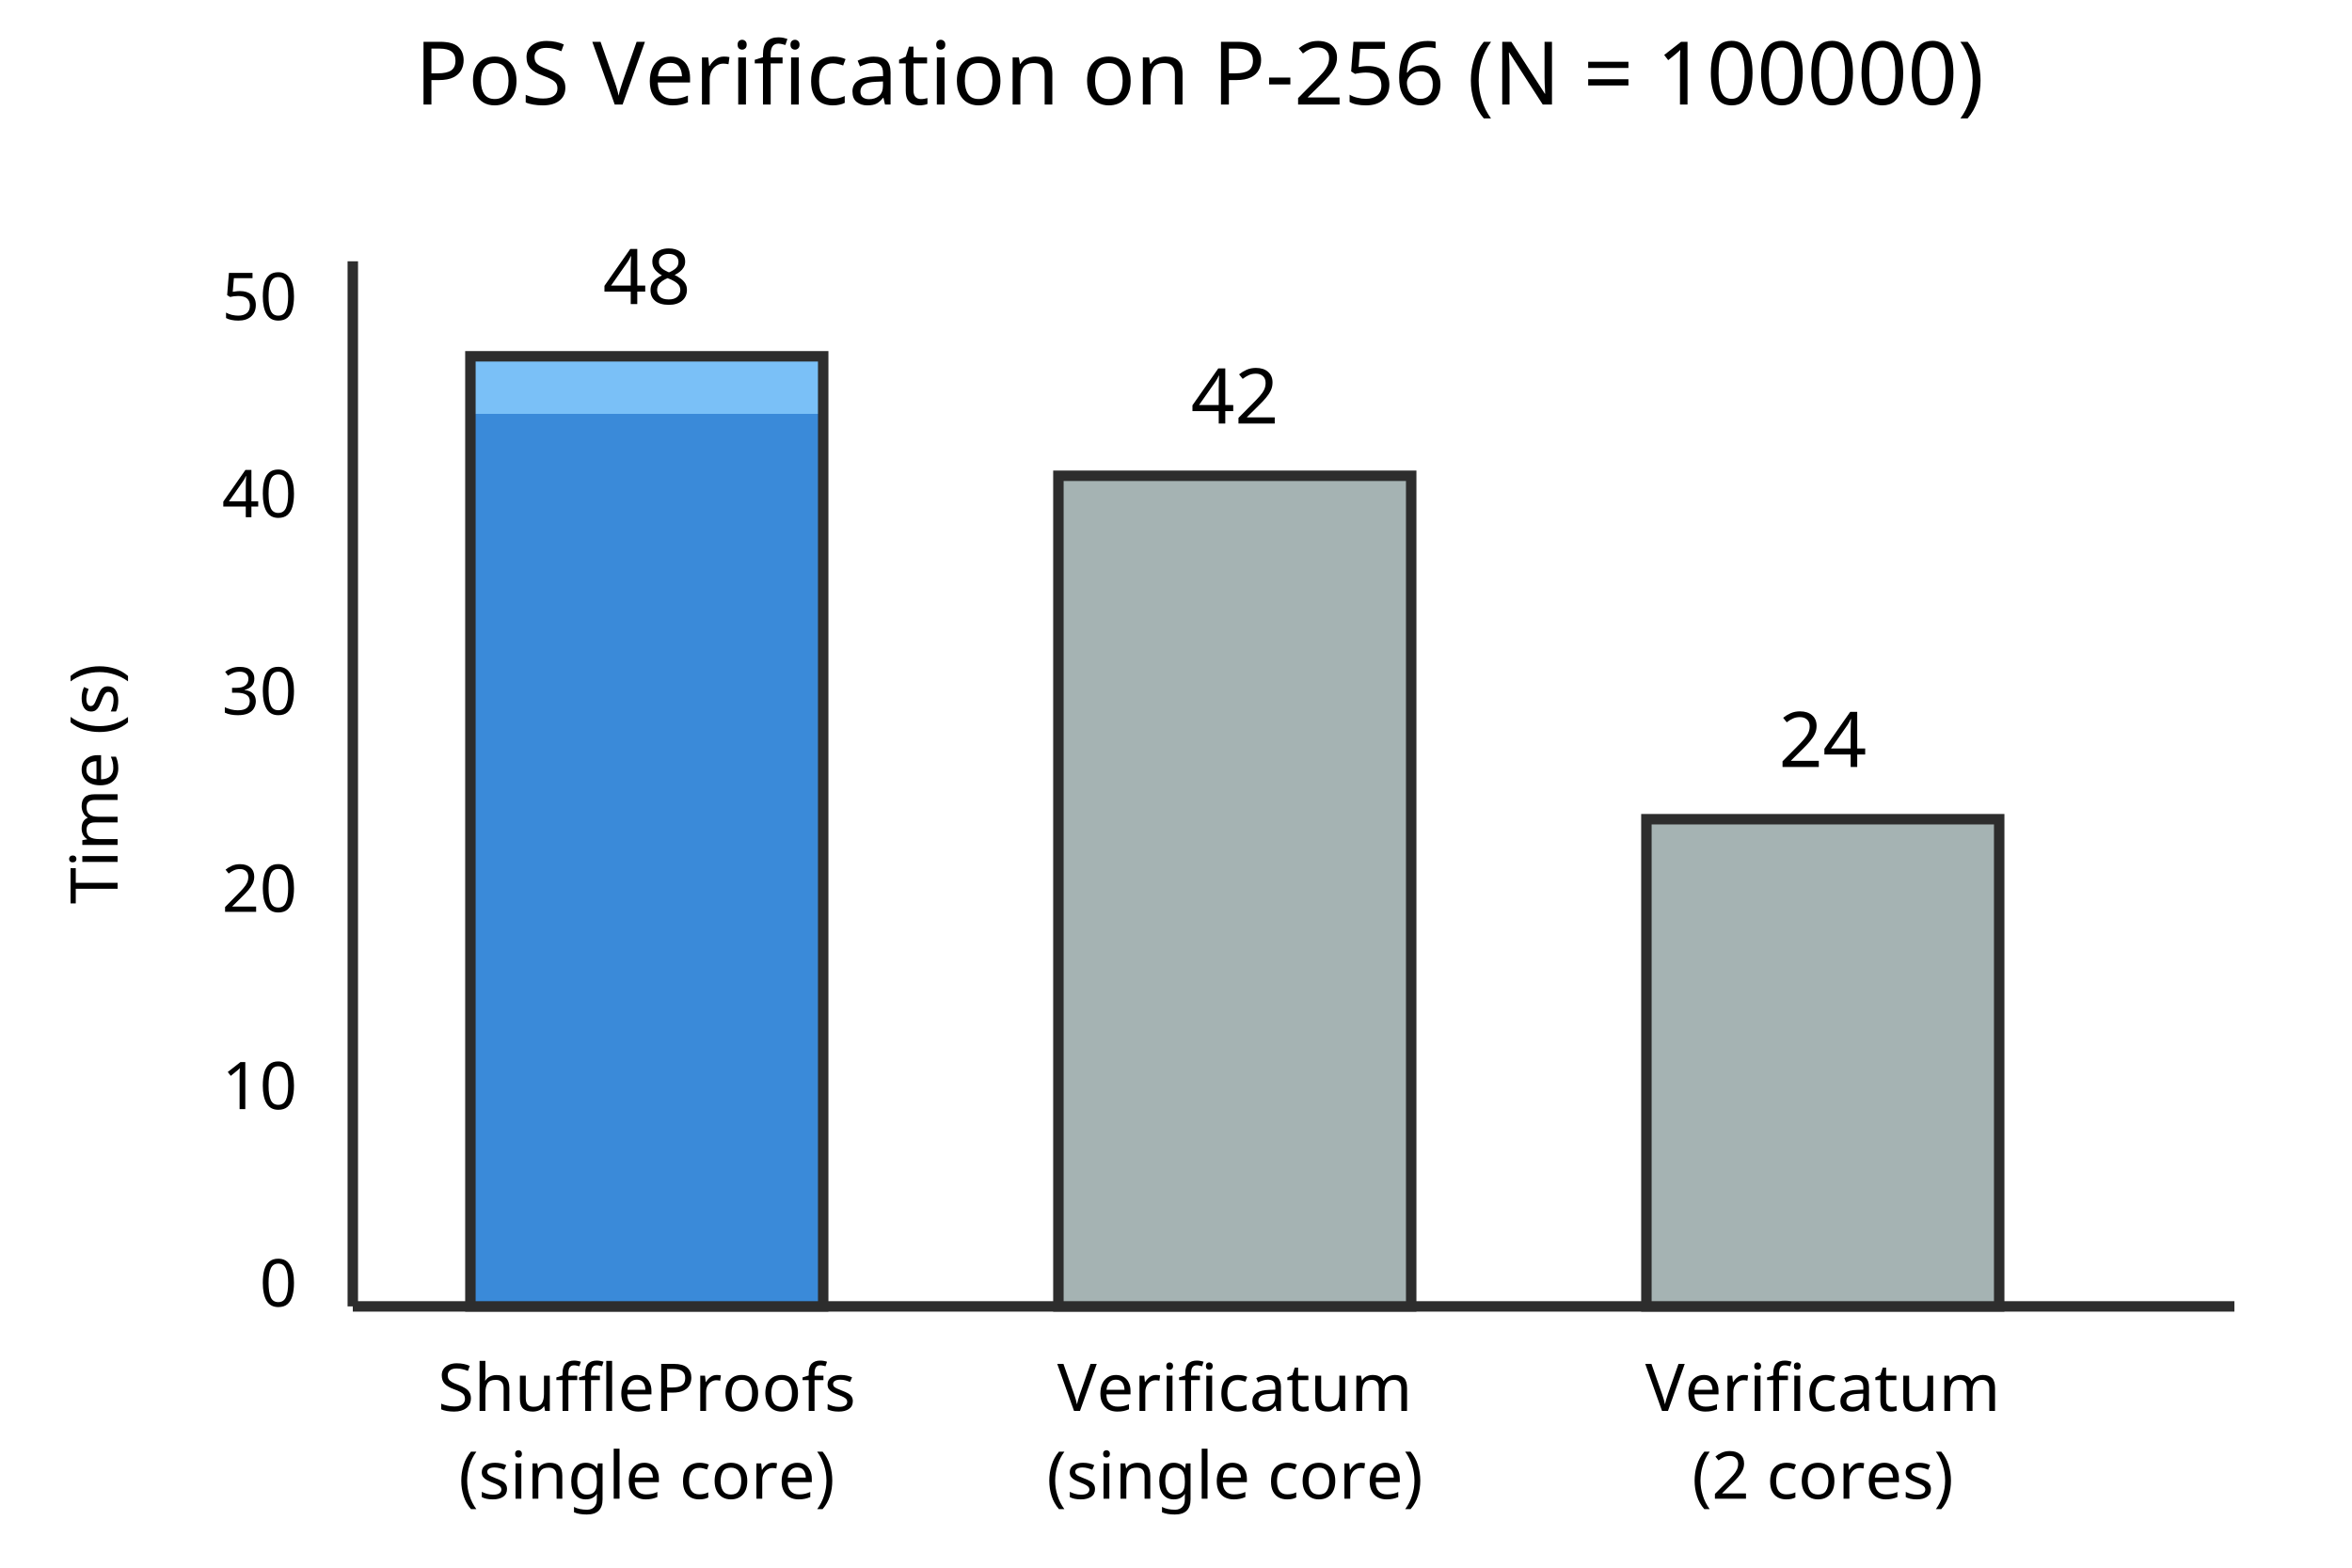 <?xml version="1.0" encoding="UTF-8"?>
<svg xmlns="http://www.w3.org/2000/svg" xmlns:xlink="http://www.w3.org/1999/xlink" width="600" height="400" viewBox="0 0 600 400">
<defs>
<g>
<g id="glyph-0-0">
<path d="M 0 -5.422 L 0 -3.906 L -10.672 -3.906 L -10.672 -0.172 L -12 -0.172 L -12 -9.156 L -10.672 -9.156 L -10.672 -5.422 Z M 0 -5.422 "/>
</g>
<g id="glyph-0-1">
<path d="M -12.375 -2.188 C -12.375 -2.406 -12.297 -2.602 -12.141 -2.781 C -11.992 -2.957 -11.758 -3.047 -11.438 -3.047 C -11.125 -3.047 -10.891 -2.957 -10.734 -2.781 C -10.578 -2.602 -10.5 -2.406 -10.5 -2.188 C -10.5 -1.938 -10.578 -1.727 -10.734 -1.562 C -10.891 -1.395 -11.125 -1.312 -11.438 -1.312 C -11.758 -1.312 -11.992 -1.395 -12.141 -1.562 C -12.297 -1.727 -12.375 -1.938 -12.375 -2.188 Z M -9 -2.906 L 0 -2.906 L 0 -1.422 L -9 -1.422 Z M -9 -2.906 "/>
</g>
<g id="glyph-0-2">
<path d="M -9.172 -11.297 C -9.172 -12.316 -8.91 -13.078 -8.391 -13.578 C -7.867 -14.086 -7.023 -14.344 -5.859 -14.344 L 0 -14.344 L 0 -12.891 L -5.797 -12.891 C -7.211 -12.891 -7.922 -12.273 -7.922 -11.047 C -7.922 -10.172 -7.672 -9.547 -7.172 -9.172 C -6.672 -8.797 -5.938 -8.609 -4.969 -8.609 L 0 -8.609 L 0 -7.156 L -5.797 -7.156 C -7.211 -7.156 -7.922 -6.539 -7.922 -5.312 C -7.922 -4.406 -7.641 -3.773 -7.078 -3.422 C -6.523 -3.078 -5.723 -2.906 -4.672 -2.906 L 0 -2.906 L 0 -1.422 L -9 -1.422 L -9 -2.625 L -7.781 -2.844 L -7.781 -2.922 C -8.25 -3.203 -8.598 -3.578 -8.828 -4.047 C -9.055 -4.523 -9.172 -5.035 -9.172 -5.578 C -9.172 -6.984 -8.664 -7.898 -7.656 -8.328 L -7.656 -8.422 C -8.176 -8.723 -8.555 -9.133 -8.797 -9.656 C -9.047 -10.176 -9.172 -10.723 -9.172 -11.297 Z M -9.172 -11.297 "/>
</g>
<g id="glyph-0-3">
<path d="M -9.172 -4.906 C -9.172 -5.676 -9 -6.336 -8.656 -6.891 C -8.32 -7.441 -7.848 -7.863 -7.234 -8.156 C -6.629 -8.457 -5.922 -8.609 -5.109 -8.609 L -4.219 -8.609 L -4.219 -2.453 C -3.195 -2.473 -2.422 -2.734 -1.891 -3.234 C -1.359 -3.734 -1.094 -4.43 -1.094 -5.328 C -1.094 -5.898 -1.145 -6.406 -1.25 -6.844 C -1.352 -7.289 -1.508 -7.75 -1.719 -8.219 L -0.422 -8.219 C -0.223 -7.758 -0.078 -7.305 0.016 -6.859 C 0.117 -6.41 0.172 -5.875 0.172 -5.25 C 0.172 -4.406 0 -3.656 -0.344 -3 C -0.695 -2.344 -1.219 -1.832 -1.906 -1.469 C -2.594 -1.102 -3.438 -0.922 -4.438 -0.922 C -5.414 -0.922 -6.258 -1.086 -6.969 -1.422 C -7.676 -1.754 -8.219 -2.219 -8.594 -2.812 C -8.977 -3.414 -9.172 -4.113 -9.172 -4.906 Z M -7.969 -4.891 C -7.969 -4.18 -7.738 -3.625 -7.281 -3.219 C -6.82 -2.812 -6.191 -2.566 -5.391 -2.484 L -5.391 -7.078 C -6.148 -7.055 -6.77 -6.875 -7.25 -6.531 C -7.727 -6.188 -7.969 -5.641 -7.969 -4.891 Z M -7.969 -4.891 "/>
</g>
<g id="glyph-0-4">
</g>
<g id="glyph-0-5">
<path d="M -4.609 -0.672 C -5.973 -0.672 -7.289 -0.867 -8.562 -1.266 C -9.832 -1.66 -10.977 -2.285 -12 -3.141 L -12 -4.531 C -10.938 -3.75 -9.773 -3.16 -8.516 -2.766 C -7.254 -2.367 -5.957 -2.172 -4.625 -2.172 C -3.32 -2.172 -2.047 -2.367 -0.797 -2.766 C 0.453 -3.16 1.602 -3.742 2.656 -4.516 L 2.656 -3.141 C 1.664 -2.285 0.551 -1.66 -0.688 -1.266 C -1.938 -0.867 -3.242 -0.672 -4.609 -0.672 Z M -4.609 -0.672 "/>
</g>
<g id="glyph-0-6">
<path d="M -2.484 -7.297 C -1.609 -7.297 -0.945 -6.969 -0.5 -6.312 C -0.051 -5.664 0.172 -4.789 0.172 -3.688 C 0.172 -3.062 0.117 -2.52 0.016 -2.062 C -0.086 -1.613 -0.227 -1.219 -0.406 -0.875 L -1.75 -0.875 C -1.57 -1.227 -1.406 -1.66 -1.25 -2.172 C -1.102 -2.68 -1.031 -3.203 -1.031 -3.734 C -1.031 -4.484 -1.148 -5.023 -1.391 -5.359 C -1.629 -5.691 -1.945 -5.859 -2.344 -5.859 C -2.57 -5.859 -2.773 -5.797 -2.953 -5.672 C -3.129 -5.555 -3.305 -5.336 -3.484 -5.016 C -3.672 -4.691 -3.875 -4.234 -4.094 -3.641 C -4.32 -3.055 -4.547 -2.555 -4.766 -2.141 C -4.992 -1.734 -5.266 -1.414 -5.578 -1.188 C -5.891 -0.969 -6.289 -0.859 -6.781 -0.859 C -7.539 -0.859 -8.129 -1.164 -8.547 -1.781 C -8.961 -2.406 -9.172 -3.223 -9.172 -4.234 C -9.172 -4.785 -9.117 -5.297 -9.016 -5.766 C -8.91 -6.242 -8.758 -6.691 -8.562 -7.109 L -7.391 -6.594 C -7.547 -6.219 -7.68 -5.82 -7.797 -5.406 C -7.91 -4.988 -7.969 -4.562 -7.969 -4.125 C -7.969 -3.52 -7.867 -3.055 -7.672 -2.734 C -7.473 -2.422 -7.207 -2.266 -6.875 -2.266 C -6.625 -2.266 -6.41 -2.336 -6.234 -2.484 C -6.066 -2.629 -5.898 -2.875 -5.734 -3.219 C -5.578 -3.562 -5.383 -4.016 -5.156 -4.578 C -4.945 -5.148 -4.727 -5.641 -4.5 -6.047 C -4.281 -6.453 -4.008 -6.758 -3.688 -6.969 C -3.363 -7.188 -2.961 -7.297 -2.484 -7.297 Z M -2.484 -7.297 "/>
</g>
<g id="glyph-0-7">
<path d="M -4.609 -4.359 C -3.242 -4.359 -1.938 -4.16 -0.688 -3.766 C 0.551 -3.367 1.664 -2.742 2.656 -1.891 L 2.656 -0.516 C 1.602 -1.285 0.453 -1.867 -0.797 -2.266 C -2.047 -2.672 -3.32 -2.875 -4.625 -2.875 C -5.957 -2.875 -7.254 -2.672 -8.516 -2.266 C -9.773 -1.867 -10.938 -1.281 -12 -0.5 L -12 -1.891 C -10.977 -2.742 -9.832 -3.367 -8.562 -3.766 C -7.289 -4.16 -5.973 -4.359 -4.609 -4.359 Z M -4.609 -4.359 "/>
</g>
<g id="glyph-1-0">
<path d="M 8.781 -6.016 C 8.781 -4.723 8.645 -3.613 8.375 -2.688 C 8.113 -1.77 7.691 -1.062 7.109 -0.562 C 6.523 -0.07 5.75 0.172 4.781 0.172 C 3.426 0.172 2.426 -0.375 1.781 -1.469 C 1.145 -2.562 0.828 -4.078 0.828 -6.016 C 0.828 -7.316 0.957 -8.426 1.219 -9.344 C 1.477 -10.258 1.898 -10.957 2.484 -11.438 C 3.066 -11.926 3.832 -12.172 4.781 -12.172 C 6.125 -12.172 7.125 -11.629 7.781 -10.547 C 8.445 -9.473 8.781 -7.961 8.781 -6.016 Z M 2.297 -6.016 C 2.297 -4.367 2.484 -3.133 2.859 -2.312 C 3.234 -1.5 3.875 -1.094 4.781 -1.094 C 5.676 -1.094 6.316 -1.5 6.703 -2.312 C 7.098 -3.125 7.297 -4.359 7.297 -6.016 C 7.297 -7.648 7.098 -8.875 6.703 -9.688 C 6.316 -10.508 5.676 -10.922 4.781 -10.922 C 3.875 -10.922 3.234 -10.508 2.859 -9.688 C 2.484 -8.875 2.297 -7.648 2.297 -6.016 Z M 2.297 -6.016 "/>
</g>
<g id="glyph-1-1">
<path d="M 5.969 0 L 4.516 0 L 4.516 -8.375 C 4.516 -8.863 4.52 -9.254 4.531 -9.547 C 4.539 -9.836 4.555 -10.141 4.578 -10.453 C 4.398 -10.266 4.238 -10.109 4.094 -9.984 C 3.945 -9.867 3.766 -9.719 3.547 -9.531 L 2.266 -8.484 L 1.5 -9.469 L 4.734 -12 L 5.969 -12 Z M 5.969 0 "/>
</g>
<g id="glyph-1-2">
<path d="M 8.734 0 L 0.812 0 L 0.812 -1.219 L 3.953 -4.406 C 4.555 -5.008 5.062 -5.547 5.469 -6.016 C 5.883 -6.484 6.195 -6.941 6.406 -7.391 C 6.625 -7.848 6.734 -8.348 6.734 -8.891 C 6.734 -9.547 6.535 -10.047 6.141 -10.391 C 5.754 -10.734 5.25 -10.906 4.625 -10.906 C 4.039 -10.906 3.523 -10.801 3.078 -10.594 C 2.641 -10.395 2.191 -10.117 1.734 -9.766 L 0.938 -10.75 C 1.406 -11.145 1.945 -11.477 2.562 -11.75 C 3.176 -12.02 3.863 -12.156 4.625 -12.156 C 5.738 -12.156 6.617 -11.875 7.266 -11.312 C 7.922 -10.75 8.25 -9.969 8.25 -8.969 C 8.25 -8.344 8.117 -7.754 7.859 -7.203 C 7.598 -6.648 7.238 -6.109 6.781 -5.578 C 6.32 -5.047 5.785 -4.477 5.172 -3.875 L 2.672 -1.406 L 2.672 -1.344 L 8.734 -1.344 Z M 8.734 0 "/>
</g>
<g id="glyph-1-3">
<path d="M 8.281 -9.188 C 8.281 -8.383 8.055 -7.742 7.609 -7.266 C 7.16 -6.785 6.555 -6.469 5.797 -6.312 L 5.797 -6.25 C 6.754 -6.133 7.469 -5.832 7.938 -5.344 C 8.414 -4.852 8.656 -4.207 8.656 -3.406 C 8.656 -2.719 8.488 -2.098 8.156 -1.547 C 7.832 -1.004 7.332 -0.582 6.656 -0.281 C 5.977 0.02 5.109 0.172 4.047 0.172 C 3.422 0.172 2.836 0.117 2.297 0.016 C 1.766 -0.078 1.25 -0.242 0.75 -0.484 L 0.75 -1.859 C 1.258 -1.617 1.805 -1.426 2.391 -1.281 C 2.973 -1.145 3.531 -1.078 4.062 -1.078 C 5.133 -1.078 5.91 -1.285 6.391 -1.703 C 6.867 -2.117 7.109 -2.695 7.109 -3.438 C 7.109 -4.188 6.812 -4.727 6.219 -5.062 C 5.633 -5.395 4.812 -5.562 3.75 -5.562 L 2.594 -5.562 L 2.594 -6.812 L 3.766 -6.812 C 4.742 -6.812 5.488 -7.02 6 -7.438 C 6.508 -7.852 6.766 -8.406 6.766 -9.094 C 6.766 -9.664 6.566 -10.113 6.172 -10.438 C 5.785 -10.758 5.254 -10.922 4.578 -10.922 C 3.93 -10.922 3.379 -10.82 2.922 -10.625 C 2.461 -10.438 2.008 -10.195 1.562 -9.906 L 0.828 -10.922 C 1.254 -11.254 1.781 -11.539 2.406 -11.781 C 3.039 -12.031 3.758 -12.156 4.562 -12.156 C 5.82 -12.156 6.754 -11.875 7.359 -11.312 C 7.973 -10.758 8.281 -10.051 8.281 -9.188 Z M 8.281 -9.188 "/>
</g>
<g id="glyph-1-4">
<path d="M 9.266 -2.719 L 7.531 -2.719 L 7.531 0 L 6.094 0 L 6.094 -2.719 L 0.359 -2.719 L 0.359 -3.984 L 6 -12.062 L 7.531 -12.062 L 7.531 -4.047 L 9.266 -4.047 Z M 6.094 -7.828 C 6.094 -8.41 6.102 -8.906 6.125 -9.312 C 6.156 -9.719 6.176 -10.109 6.188 -10.484 L 6.109 -10.484 C 6.023 -10.266 5.914 -10.031 5.781 -9.781 C 5.645 -9.539 5.516 -9.336 5.391 -9.172 L 1.797 -4.047 L 6.094 -4.047 Z M 6.094 -7.828 "/>
</g>
<g id="glyph-1-5">
<path d="M 4.625 -7.359 C 5.852 -7.359 6.832 -7.051 7.562 -6.438 C 8.289 -5.82 8.656 -4.953 8.656 -3.828 C 8.656 -2.586 8.258 -1.609 7.469 -0.891 C 6.676 -0.18 5.578 0.172 4.172 0.172 C 3.547 0.172 2.961 0.113 2.422 0 C 1.879 -0.113 1.426 -0.273 1.062 -0.484 L 1.062 -1.875 C 1.457 -1.633 1.941 -1.441 2.516 -1.297 C 3.098 -1.16 3.656 -1.094 4.188 -1.094 C 5.07 -1.094 5.785 -1.301 6.328 -1.719 C 6.867 -2.133 7.141 -2.785 7.141 -3.672 C 7.141 -4.461 6.895 -5.066 6.406 -5.484 C 5.926 -5.898 5.164 -6.109 4.125 -6.109 C 3.812 -6.109 3.453 -6.082 3.047 -6.031 C 2.648 -5.977 2.328 -5.922 2.078 -5.859 L 1.344 -6.328 L 1.797 -12 L 7.812 -12 L 7.812 -10.656 L 3.062 -10.656 L 2.766 -7.172 C 2.961 -7.203 3.223 -7.238 3.547 -7.281 C 3.867 -7.332 4.227 -7.359 4.625 -7.359 Z M 4.625 -7.359 "/>
</g>
<g id="glyph-1-6">
<path d="M 8.438 -3.203 C 8.438 -2.141 8.047 -1.312 7.266 -0.719 C 6.492 -0.125 5.457 0.172 4.156 0.172 C 3.477 0.172 2.852 0.117 2.281 0.016 C 1.707 -0.086 1.234 -0.227 0.859 -0.406 L 0.859 -1.844 C 1.266 -1.664 1.766 -1.504 2.359 -1.359 C 2.961 -1.211 3.582 -1.141 4.219 -1.141 C 5.113 -1.141 5.785 -1.312 6.234 -1.656 C 6.691 -2.008 6.922 -2.484 6.922 -3.078 C 6.922 -3.461 6.836 -3.789 6.672 -4.062 C 6.504 -4.332 6.211 -4.582 5.797 -4.812 C 5.391 -5.039 4.82 -5.285 4.094 -5.547 C 3.07 -5.91 2.301 -6.359 1.781 -6.891 C 1.258 -7.43 1 -8.172 1 -9.109 C 1 -9.742 1.16 -10.285 1.484 -10.734 C 1.816 -11.191 2.27 -11.539 2.844 -11.781 C 3.426 -12.031 4.094 -12.156 4.844 -12.156 C 5.5 -12.156 6.098 -12.094 6.641 -11.969 C 7.191 -11.852 7.691 -11.691 8.141 -11.484 L 7.672 -10.203 C 7.254 -10.379 6.801 -10.523 6.312 -10.641 C 5.832 -10.766 5.328 -10.828 4.797 -10.828 C 4.047 -10.828 3.477 -10.664 3.094 -10.344 C 2.719 -10.031 2.531 -9.613 2.531 -9.094 C 2.531 -8.688 2.613 -8.348 2.781 -8.078 C 2.957 -7.805 3.234 -7.562 3.609 -7.344 C 3.992 -7.133 4.508 -6.91 5.156 -6.672 C 5.863 -6.41 6.457 -6.129 6.938 -5.828 C 7.426 -5.535 7.797 -5.18 8.047 -4.766 C 8.305 -4.359 8.438 -3.836 8.438 -3.203 Z M 8.438 -3.203 "/>
</g>
<g id="glyph-1-7">
<path d="M 2.906 -9.016 C 2.906 -8.566 2.879 -8.148 2.828 -7.766 L 2.922 -7.766 C 3.211 -8.223 3.609 -8.566 4.109 -8.797 C 4.609 -9.035 5.148 -9.156 5.734 -9.156 C 6.828 -9.156 7.645 -8.895 8.188 -8.375 C 8.738 -7.852 9.016 -7.016 9.016 -5.859 L 9.016 0 L 7.562 0 L 7.562 -5.766 C 7.562 -7.203 6.891 -7.922 5.547 -7.922 C 4.535 -7.922 3.844 -7.641 3.469 -7.078 C 3.094 -6.516 2.906 -5.707 2.906 -4.656 L 2.906 0 L 1.422 0 L 1.422 -12.766 L 2.906 -12.766 Z M 2.906 -9.016 "/>
</g>
<g id="glyph-1-8">
<path d="M 8.953 -9 L 8.953 0 L 7.75 0 L 7.531 -1.188 L 7.453 -1.188 C 7.16 -0.719 6.754 -0.375 6.234 -0.156 C 5.723 0.062 5.18 0.172 4.609 0.172 C 3.516 0.172 2.691 -0.086 2.141 -0.609 C 1.598 -1.129 1.328 -1.961 1.328 -3.109 L 1.328 -9 L 2.828 -9 L 2.828 -3.203 C 2.828 -1.773 3.492 -1.062 4.828 -1.062 C 5.816 -1.062 6.504 -1.336 6.891 -1.891 C 7.273 -2.453 7.469 -3.258 7.469 -4.312 L 7.469 -9 Z M 8.953 -9 "/>
</g>
<g id="glyph-1-9">
<path d="M 5.578 -7.859 L 3.312 -7.859 L 3.312 0 L 1.828 0 L 1.828 -7.859 L 0.25 -7.859 L 0.25 -8.547 L 1.828 -9.047 L 1.828 -9.578 C 1.828 -10.742 2.082 -11.578 2.594 -12.078 C 3.113 -12.586 3.832 -12.844 4.75 -12.844 C 5.113 -12.844 5.441 -12.812 5.734 -12.75 C 6.035 -12.695 6.289 -12.629 6.5 -12.547 L 6.109 -11.391 C 5.93 -11.441 5.723 -11.492 5.484 -11.547 C 5.254 -11.609 5.016 -11.641 4.766 -11.641 C 4.273 -11.641 3.91 -11.473 3.672 -11.141 C 3.43 -10.816 3.312 -10.301 3.312 -9.594 L 3.312 -9 L 5.578 -9 Z M 5.578 -7.859 "/>
</g>
<g id="glyph-1-10">
<path d="M 2.906 0 L 1.422 0 L 1.422 -12.766 L 2.906 -12.766 Z M 2.906 0 "/>
</g>
<g id="glyph-1-11">
<path d="M 4.906 -9.172 C 5.676 -9.172 6.336 -9 6.891 -8.656 C 7.441 -8.32 7.863 -7.848 8.156 -7.234 C 8.457 -6.629 8.609 -5.922 8.609 -5.109 L 8.609 -4.219 L 2.453 -4.219 C 2.473 -3.195 2.734 -2.422 3.234 -1.891 C 3.734 -1.359 4.43 -1.094 5.328 -1.094 C 5.898 -1.094 6.406 -1.145 6.844 -1.25 C 7.289 -1.352 7.75 -1.508 8.219 -1.719 L 8.219 -0.422 C 7.758 -0.223 7.305 -0.078 6.859 0.016 C 6.41 0.117 5.875 0.172 5.25 0.172 C 4.406 0.172 3.656 0 3 -0.344 C 2.344 -0.695 1.832 -1.219 1.469 -1.906 C 1.102 -2.594 0.922 -3.438 0.922 -4.438 C 0.922 -5.414 1.086 -6.258 1.422 -6.969 C 1.754 -7.676 2.219 -8.219 2.812 -8.594 C 3.414 -8.977 4.113 -9.172 4.906 -9.172 Z M 4.891 -7.969 C 4.18 -7.969 3.625 -7.738 3.219 -7.281 C 2.812 -6.82 2.566 -6.191 2.484 -5.391 L 7.078 -5.391 C 7.055 -6.148 6.875 -6.77 6.531 -7.25 C 6.188 -7.727 5.641 -7.969 4.891 -7.969 Z M 4.891 -7.969 "/>
</g>
<g id="glyph-1-12">
<path d="M 4.797 -12 C 6.367 -12 7.516 -11.688 8.234 -11.062 C 8.953 -10.445 9.312 -9.582 9.312 -8.469 C 9.312 -7.801 9.16 -7.18 8.859 -6.609 C 8.566 -6.035 8.066 -5.566 7.359 -5.203 C 6.66 -4.848 5.711 -4.672 4.516 -4.672 L 3.141 -4.672 L 3.141 0 L 1.625 0 L 1.625 -12 Z M 4.672 -10.703 L 3.141 -10.703 L 3.141 -5.969 L 4.344 -5.969 C 5.488 -5.969 6.344 -6.148 6.906 -6.516 C 7.469 -6.891 7.75 -7.516 7.75 -8.391 C 7.75 -9.172 7.5 -9.75 7 -10.125 C 6.508 -10.508 5.734 -10.703 4.672 -10.703 Z M 4.672 -10.703 "/>
</g>
<g id="glyph-1-13">
<path d="M 5.625 -9.172 C 5.789 -9.172 5.973 -9.16 6.172 -9.141 C 6.367 -9.129 6.539 -9.102 6.688 -9.062 L 6.5 -7.703 C 6.352 -7.742 6.191 -7.773 6.016 -7.797 C 5.848 -7.816 5.688 -7.828 5.531 -7.828 C 5.07 -7.828 4.641 -7.703 4.234 -7.453 C 3.828 -7.203 3.504 -6.848 3.266 -6.391 C 3.023 -5.93 2.906 -5.398 2.906 -4.797 L 2.906 0 L 1.422 0 L 1.422 -9 L 2.641 -9 L 2.812 -7.359 L 2.875 -7.359 C 3.164 -7.848 3.539 -8.27 4 -8.625 C 4.457 -8.988 5 -9.172 5.625 -9.172 Z M 5.625 -9.172 "/>
</g>
<g id="glyph-1-14">
<path d="M 9.25 -4.516 C 9.25 -3.023 8.867 -1.867 8.109 -1.047 C 7.359 -0.234 6.344 0.172 5.062 0.172 C 4.258 0.172 3.547 -0.008 2.922 -0.375 C 2.305 -0.738 1.816 -1.27 1.453 -1.969 C 1.098 -2.664 0.922 -3.516 0.922 -4.516 C 0.922 -6.004 1.297 -7.148 2.047 -7.953 C 2.797 -8.766 3.816 -9.172 5.109 -9.172 C 5.922 -9.172 6.641 -8.988 7.266 -8.625 C 7.891 -8.258 8.375 -7.734 8.719 -7.047 C 9.07 -6.359 9.25 -5.516 9.25 -4.516 Z M 2.453 -4.516 C 2.453 -3.453 2.66 -2.609 3.078 -1.984 C 3.504 -1.367 4.176 -1.062 5.094 -1.062 C 6 -1.062 6.66 -1.367 7.078 -1.984 C 7.504 -2.609 7.719 -3.453 7.719 -4.516 C 7.719 -5.578 7.504 -6.41 7.078 -7.016 C 6.66 -7.617 5.992 -7.922 5.078 -7.922 C 4.148 -7.922 3.477 -7.617 3.062 -7.016 C 2.656 -6.41 2.453 -5.578 2.453 -4.516 Z M 2.453 -4.516 "/>
</g>
<g id="glyph-1-15">
<path d="M 7.297 -2.484 C 7.297 -1.609 6.969 -0.945 6.312 -0.5 C 5.664 -0.051 4.789 0.172 3.688 0.172 C 3.062 0.172 2.52 0.117 2.062 0.016 C 1.613 -0.086 1.219 -0.227 0.875 -0.406 L 0.875 -1.75 C 1.227 -1.57 1.66 -1.406 2.172 -1.25 C 2.68 -1.102 3.203 -1.031 3.734 -1.031 C 4.484 -1.031 5.023 -1.148 5.359 -1.391 C 5.691 -1.629 5.859 -1.945 5.859 -2.344 C 5.859 -2.57 5.797 -2.773 5.672 -2.953 C 5.555 -3.129 5.336 -3.305 5.016 -3.484 C 4.691 -3.672 4.234 -3.875 3.641 -4.094 C 3.055 -4.32 2.555 -4.547 2.141 -4.766 C 1.734 -4.992 1.414 -5.266 1.188 -5.578 C 0.969 -5.891 0.859 -6.289 0.859 -6.781 C 0.859 -7.539 1.164 -8.129 1.781 -8.547 C 2.406 -8.961 3.223 -9.172 4.234 -9.172 C 4.785 -9.172 5.297 -9.117 5.766 -9.016 C 6.242 -8.91 6.691 -8.758 7.109 -8.562 L 6.594 -7.391 C 6.219 -7.547 5.82 -7.68 5.406 -7.797 C 4.988 -7.91 4.562 -7.969 4.125 -7.969 C 3.52 -7.969 3.055 -7.867 2.734 -7.672 C 2.422 -7.473 2.266 -7.207 2.266 -6.875 C 2.266 -6.625 2.336 -6.41 2.484 -6.234 C 2.629 -6.066 2.875 -5.898 3.219 -5.734 C 3.562 -5.578 4.016 -5.383 4.578 -5.156 C 5.148 -4.945 5.641 -4.727 6.047 -4.5 C 6.453 -4.281 6.758 -4.008 6.969 -3.688 C 7.188 -3.363 7.297 -2.961 7.297 -2.484 Z M 7.297 -2.484 "/>
</g>
<g id="glyph-1-16">
<path d="M 0.672 -4.609 C 0.672 -5.973 0.867 -7.289 1.266 -8.562 C 1.66 -9.832 2.285 -10.977 3.141 -12 L 4.531 -12 C 3.75 -10.938 3.16 -9.773 2.766 -8.516 C 2.367 -7.254 2.172 -5.957 2.172 -4.625 C 2.172 -3.32 2.367 -2.047 2.766 -0.797 C 3.16 0.453 3.742 1.602 4.516 2.656 L 3.141 2.656 C 2.285 1.664 1.66 0.551 1.266 -0.688 C 0.867 -1.938 0.672 -3.242 0.672 -4.609 Z M 0.672 -4.609 "/>
</g>
<g id="glyph-1-17">
<path d="M 2.188 -12.375 C 2.406 -12.375 2.602 -12.297 2.781 -12.141 C 2.957 -11.992 3.047 -11.758 3.047 -11.438 C 3.047 -11.125 2.957 -10.891 2.781 -10.734 C 2.602 -10.578 2.406 -10.5 2.188 -10.5 C 1.938 -10.5 1.727 -10.578 1.562 -10.734 C 1.395 -10.891 1.312 -11.125 1.312 -11.438 C 1.312 -11.758 1.395 -11.992 1.562 -12.141 C 1.727 -12.297 1.938 -12.375 2.188 -12.375 Z M 2.906 -9 L 2.906 0 L 1.422 0 L 1.422 -9 Z M 2.906 -9 "/>
</g>
<g id="glyph-1-18">
<path d="M 5.766 -9.172 C 6.836 -9.172 7.645 -8.91 8.188 -8.391 C 8.738 -7.867 9.016 -7.023 9.016 -5.859 L 9.016 0 L 7.562 0 L 7.562 -5.766 C 7.562 -7.203 6.891 -7.922 5.547 -7.922 C 4.547 -7.922 3.852 -7.641 3.469 -7.078 C 3.094 -6.523 2.906 -5.723 2.906 -4.672 L 2.906 0 L 1.422 0 L 1.422 -9 L 2.625 -9 L 2.844 -7.781 L 2.922 -7.781 C 3.211 -8.25 3.613 -8.598 4.125 -8.828 C 4.645 -9.055 5.191 -9.172 5.766 -9.172 Z M 5.766 -9.172 "/>
</g>
<g id="glyph-1-19">
<path d="M 4.625 -9.172 C 5.219 -9.172 5.75 -9.055 6.219 -8.828 C 6.695 -8.609 7.102 -8.27 7.438 -7.812 L 7.531 -7.812 L 7.719 -9 L 8.906 -9 L 8.906 0.156 C 8.906 1.438 8.578 2.398 7.922 3.047 C 7.266 3.703 6.25 4.031 4.875 4.031 C 3.551 4.031 2.469 3.836 1.625 3.453 L 1.625 2.094 C 2.508 2.57 3.617 2.812 4.953 2.812 C 5.723 2.812 6.328 2.582 6.766 2.125 C 7.211 1.664 7.438 1.047 7.438 0.266 L 7.438 -0.078 C 7.438 -0.211 7.441 -0.406 7.453 -0.656 C 7.461 -0.914 7.473 -1.094 7.484 -1.188 L 7.422 -1.188 C 6.816 -0.281 5.891 0.172 4.641 0.172 C 3.473 0.172 2.562 -0.234 1.906 -1.047 C 1.25 -1.867 0.922 -3.016 0.922 -4.484 C 0.922 -5.922 1.25 -7.062 1.906 -7.906 C 2.562 -8.75 3.469 -9.172 4.625 -9.172 Z M 4.828 -7.922 C 4.066 -7.922 3.477 -7.617 3.062 -7.016 C 2.656 -6.422 2.453 -5.57 2.453 -4.469 C 2.453 -3.363 2.656 -2.516 3.062 -1.922 C 3.469 -1.336 4.066 -1.047 4.859 -1.047 C 5.766 -1.047 6.422 -1.285 6.828 -1.766 C 7.242 -2.254 7.453 -3.039 7.453 -4.125 L 7.453 -4.484 C 7.453 -5.711 7.238 -6.594 6.812 -7.125 C 6.395 -7.656 5.734 -7.922 4.828 -7.922 Z M 4.828 -7.922 "/>
</g>
<g id="glyph-1-20">
</g>
<g id="glyph-1-21">
<path d="M 5.031 0.172 C 4.238 0.172 3.531 0.008 2.906 -0.312 C 2.289 -0.645 1.805 -1.148 1.453 -1.828 C 1.098 -2.516 0.922 -3.391 0.922 -4.453 C 0.922 -5.555 1.102 -6.457 1.469 -7.156 C 1.844 -7.852 2.348 -8.363 2.984 -8.688 C 3.617 -9.008 4.336 -9.172 5.141 -9.172 C 5.598 -9.172 6.039 -9.125 6.469 -9.031 C 6.895 -8.938 7.242 -8.82 7.516 -8.688 L 7.047 -7.453 C 6.785 -7.555 6.473 -7.648 6.109 -7.734 C 5.754 -7.828 5.422 -7.875 5.109 -7.875 C 3.336 -7.875 2.453 -6.738 2.453 -4.469 C 2.453 -3.383 2.664 -2.551 3.094 -1.969 C 3.531 -1.395 4.172 -1.109 5.016 -1.109 C 5.516 -1.109 5.953 -1.156 6.328 -1.25 C 6.703 -1.352 7.047 -1.477 7.359 -1.625 L 7.359 -0.312 C 7.055 -0.156 6.723 -0.035 6.359 0.047 C 5.992 0.129 5.551 0.172 5.031 0.172 Z M 5.031 0.172 "/>
</g>
<g id="glyph-1-22">
<path d="M 4.359 -4.609 C 4.359 -3.242 4.16 -1.938 3.766 -0.688 C 3.367 0.551 2.742 1.664 1.891 2.656 L 0.516 2.656 C 1.285 1.602 1.867 0.453 2.266 -0.797 C 2.672 -2.047 2.875 -3.32 2.875 -4.625 C 2.875 -5.957 2.672 -7.254 2.266 -8.516 C 1.867 -9.773 1.281 -10.938 0.5 -12 L 1.891 -12 C 2.742 -10.977 3.367 -9.832 3.766 -8.562 C 4.16 -7.289 4.359 -5.973 4.359 -4.609 Z M 4.359 -4.609 "/>
</g>
<g id="glyph-1-23">
<path d="M 10.078 -12 L 5.797 0 L 4.281 0 L 0 -12 L 1.578 -12 L 4.281 -4.297 C 4.457 -3.805 4.609 -3.344 4.734 -2.906 C 4.859 -2.477 4.957 -2.066 5.031 -1.672 C 5.113 -2.066 5.219 -2.484 5.344 -2.922 C 5.469 -3.359 5.617 -3.828 5.797 -4.328 L 8.484 -12 Z M 10.078 -12 "/>
</g>
<g id="glyph-1-24">
<path d="M 4.844 -9.156 C 5.938 -9.156 6.742 -8.91 7.266 -8.422 C 7.797 -7.941 8.062 -7.176 8.062 -6.125 L 8.062 0 L 6.984 0 L 6.703 -1.281 L 6.641 -1.281 C 6.242 -0.781 5.828 -0.41 5.391 -0.172 C 4.961 0.055 4.367 0.172 3.609 0.172 C 2.797 0.172 2.117 -0.039 1.578 -0.469 C 1.035 -0.906 0.766 -1.582 0.766 -2.5 C 0.766 -3.395 1.117 -4.086 1.828 -4.578 C 2.535 -5.066 3.625 -5.332 5.094 -5.375 L 6.625 -5.422 L 6.625 -5.969 C 6.625 -6.719 6.457 -7.238 6.125 -7.531 C 5.801 -7.82 5.344 -7.969 4.75 -7.969 C 4.281 -7.969 3.832 -7.895 3.406 -7.75 C 2.977 -7.613 2.582 -7.453 2.219 -7.266 L 1.766 -8.375 C 2.148 -8.594 2.613 -8.773 3.156 -8.922 C 3.695 -9.078 4.258 -9.156 4.844 -9.156 Z M 5.281 -4.344 C 4.156 -4.301 3.375 -4.125 2.938 -3.812 C 2.508 -3.5 2.297 -3.055 2.297 -2.484 C 2.297 -1.984 2.445 -1.613 2.75 -1.375 C 3.062 -1.145 3.461 -1.031 3.953 -1.031 C 4.711 -1.031 5.344 -1.238 5.844 -1.656 C 6.344 -2.07 6.594 -2.719 6.594 -3.594 L 6.594 -4.406 Z M 5.281 -4.344 "/>
</g>
<g id="glyph-1-25">
<path d="M 4.438 -1.047 C 4.656 -1.047 4.879 -1.062 5.109 -1.094 C 5.348 -1.133 5.539 -1.176 5.688 -1.219 L 5.688 -0.094 C 5.531 -0.02 5.305 0.039 5.016 0.094 C 4.723 0.145 4.445 0.172 4.188 0.172 C 3.719 0.172 3.281 0.094 2.875 -0.062 C 2.477 -0.227 2.156 -0.516 1.906 -0.922 C 1.664 -1.328 1.547 -1.895 1.547 -2.625 L 1.547 -7.859 L 0.266 -7.859 L 0.266 -8.562 L 1.562 -9.156 L 2.156 -11.062 L 3.016 -11.062 L 3.016 -9 L 5.625 -9 L 5.625 -7.859 L 3.016 -7.859 L 3.016 -2.656 C 3.016 -2.102 3.145 -1.695 3.406 -1.438 C 3.676 -1.176 4.02 -1.047 4.438 -1.047 Z M 4.438 -1.047 "/>
</g>
<g id="glyph-1-26">
<path d="M 11.297 -9.172 C 12.316 -9.172 13.078 -8.91 13.578 -8.391 C 14.086 -7.867 14.344 -7.023 14.344 -5.859 L 14.344 0 L 12.891 0 L 12.891 -5.797 C 12.891 -7.211 12.273 -7.922 11.047 -7.922 C 10.172 -7.922 9.547 -7.672 9.172 -7.172 C 8.797 -6.672 8.609 -5.938 8.609 -4.969 L 8.609 0 L 7.156 0 L 7.156 -5.797 C 7.156 -7.211 6.539 -7.922 5.312 -7.922 C 4.406 -7.922 3.773 -7.641 3.422 -7.078 C 3.078 -6.523 2.906 -5.723 2.906 -4.672 L 2.906 0 L 1.422 0 L 1.422 -9 L 2.625 -9 L 2.844 -7.781 L 2.922 -7.781 C 3.203 -8.25 3.578 -8.598 4.047 -8.828 C 4.523 -9.055 5.035 -9.172 5.578 -9.172 C 6.984 -9.172 7.898 -8.664 8.328 -7.656 L 8.422 -7.656 C 8.723 -8.176 9.133 -8.555 9.656 -8.797 C 10.176 -9.047 10.723 -9.172 11.297 -9.172 Z M 11.297 -9.172 "/>
</g>
<g id="glyph-2-0">
<path d="M 10.812 -3.172 L 8.781 -3.172 L 8.781 0 L 7.109 0 L 7.109 -3.172 L 0.406 -3.172 L 0.406 -4.641 L 7 -14.062 L 8.781 -14.062 L 8.781 -4.719 L 10.812 -4.719 Z M 7.109 -9.125 C 7.109 -9.812 7.117 -10.391 7.141 -10.859 C 7.172 -11.336 7.191 -11.789 7.203 -12.219 L 7.125 -12.219 C 7.02 -11.977 6.891 -11.711 6.734 -11.422 C 6.578 -11.129 6.43 -10.891 6.297 -10.703 L 2.094 -4.719 L 7.109 -4.719 Z M 7.109 -9.125 "/>
</g>
<g id="glyph-2-1">
<path d="M 5.578 -14.188 C 6.805 -14.188 7.812 -13.898 8.594 -13.328 C 9.383 -12.754 9.781 -11.922 9.781 -10.828 C 9.781 -10.273 9.656 -9.785 9.406 -9.359 C 9.164 -8.941 8.844 -8.57 8.438 -8.25 C 8.039 -7.938 7.598 -7.656 7.109 -7.406 C 7.68 -7.133 8.203 -6.82 8.672 -6.469 C 9.148 -6.125 9.531 -5.723 9.812 -5.266 C 10.094 -4.805 10.234 -4.258 10.234 -3.625 C 10.234 -2.445 9.816 -1.516 8.984 -0.828 C 8.148 -0.141 7.035 0.203 5.641 0.203 C 4.141 0.203 2.984 -0.125 2.172 -0.781 C 1.359 -1.445 0.953 -2.375 0.953 -3.562 C 0.953 -4.207 1.086 -4.766 1.359 -5.234 C 1.629 -5.703 1.984 -6.102 2.422 -6.438 C 2.867 -6.781 3.348 -7.07 3.859 -7.312 C 3.18 -7.695 2.602 -8.164 2.125 -8.719 C 1.645 -9.281 1.406 -9.992 1.406 -10.859 C 1.406 -11.578 1.586 -12.18 1.953 -12.672 C 2.328 -13.16 2.828 -13.535 3.453 -13.797 C 4.078 -14.055 4.785 -14.188 5.578 -14.188 Z M 5.562 -12.797 C 4.844 -12.797 4.25 -12.617 3.781 -12.266 C 3.32 -11.922 3.094 -11.426 3.094 -10.781 C 3.094 -10.289 3.207 -9.883 3.438 -9.562 C 3.664 -9.238 3.973 -8.961 4.359 -8.734 C 4.754 -8.504 5.188 -8.285 5.656 -8.078 C 6.344 -8.359 6.914 -8.703 7.375 -9.109 C 7.844 -9.516 8.078 -10.07 8.078 -10.781 C 8.078 -11.426 7.848 -11.922 7.391 -12.266 C 6.93 -12.617 6.32 -12.797 5.562 -12.797 Z M 2.641 -3.547 C 2.641 -2.867 2.879 -2.301 3.359 -1.844 C 3.848 -1.395 4.598 -1.172 5.609 -1.172 C 6.555 -1.172 7.281 -1.395 7.781 -1.844 C 8.289 -2.301 8.547 -2.891 8.547 -3.609 C 8.547 -4.285 8.273 -4.848 7.734 -5.297 C 7.203 -5.742 6.492 -6.141 5.609 -6.484 L 5.297 -6.609 C 4.43 -6.234 3.77 -5.805 3.312 -5.328 C 2.863 -4.859 2.641 -4.266 2.641 -3.547 Z M 2.641 -3.547 "/>
</g>
<g id="glyph-2-2">
<path d="M 10.188 0 L 0.938 0 L 0.938 -1.438 L 4.609 -5.141 C 5.305 -5.836 5.895 -6.461 6.375 -7.016 C 6.863 -7.566 7.234 -8.102 7.484 -8.625 C 7.734 -9.156 7.859 -9.734 7.859 -10.359 C 7.859 -11.129 7.629 -11.711 7.172 -12.109 C 6.711 -12.516 6.117 -12.719 5.391 -12.719 C 4.711 -12.719 4.113 -12.598 3.594 -12.359 C 3.082 -12.129 2.555 -11.805 2.016 -11.391 L 1.094 -12.547 C 1.645 -12.992 2.273 -13.379 2.984 -13.703 C 3.703 -14.023 4.504 -14.188 5.391 -14.188 C 6.691 -14.188 7.723 -13.852 8.484 -13.188 C 9.242 -12.531 9.625 -11.625 9.625 -10.469 C 9.625 -9.727 9.473 -9.039 9.172 -8.406 C 8.867 -7.77 8.445 -7.141 7.906 -6.516 C 7.375 -5.891 6.75 -5.227 6.031 -4.531 L 3.109 -1.641 L 3.109 -1.562 L 10.188 -1.562 Z M 10.188 0 "/>
</g>
<g id="glyph-3-0">
<path d="M 6.406 -16 C 8.5 -16 10.02 -15.586 10.969 -14.766 C 11.926 -13.941 12.406 -12.785 12.406 -11.297 C 12.406 -10.41 12.207 -9.582 11.812 -8.812 C 11.414 -8.039 10.75 -7.414 9.812 -6.938 C 8.883 -6.469 7.625 -6.234 6.031 -6.234 L 4.188 -6.234 L 4.188 0 L 2.172 0 L 2.172 -16 Z M 6.234 -14.266 L 4.188 -14.266 L 4.188 -7.953 L 5.797 -7.953 C 7.328 -7.953 8.461 -8.195 9.203 -8.688 C 9.953 -9.188 10.328 -10.023 10.328 -11.203 C 10.328 -12.234 10 -13 9.344 -13.5 C 8.688 -14.008 7.648 -14.266 6.234 -14.266 Z M 6.234 -14.266 "/>
</g>
<g id="glyph-3-1">
<path d="M 12.344 -6.031 C 12.344 -4.039 11.836 -2.5 10.828 -1.406 C 9.828 -0.32 8.469 0.219 6.75 0.219 C 5.688 0.219 4.738 -0.02 3.906 -0.5 C 3.082 -0.988 2.43 -1.695 1.953 -2.625 C 1.473 -3.562 1.234 -4.695 1.234 -6.031 C 1.234 -8.008 1.734 -9.535 2.734 -10.609 C 3.734 -11.691 5.094 -12.234 6.812 -12.234 C 7.906 -12.234 8.863 -11.988 9.688 -11.5 C 10.52 -11.02 11.172 -10.316 11.641 -9.391 C 12.109 -8.473 12.344 -7.352 12.344 -6.031 Z M 3.266 -6.031 C 3.266 -4.613 3.547 -3.488 4.109 -2.656 C 4.672 -1.82 5.566 -1.406 6.797 -1.406 C 8.004 -1.406 8.891 -1.82 9.453 -2.656 C 10.023 -3.488 10.312 -4.613 10.312 -6.031 C 10.312 -7.445 10.023 -8.555 9.453 -9.359 C 8.891 -10.172 7.992 -10.578 6.766 -10.578 C 5.535 -10.578 4.645 -10.172 4.094 -9.359 C 3.539 -8.555 3.266 -7.445 3.266 -6.031 Z M 3.266 -6.031 "/>
</g>
<g id="glyph-3-2">
<path d="M 11.25 -4.281 C 11.25 -2.863 10.734 -1.758 9.703 -0.969 C 8.672 -0.176 7.281 0.219 5.531 0.219 C 4.633 0.219 3.805 0.148 3.047 0.016 C 2.285 -0.109 1.648 -0.289 1.141 -0.531 L 1.141 -2.469 C 1.68 -2.227 2.348 -2.008 3.141 -1.812 C 3.941 -1.625 4.77 -1.531 5.625 -1.531 C 6.82 -1.531 7.723 -1.758 8.328 -2.219 C 8.93 -2.676 9.234 -3.301 9.234 -4.094 C 9.234 -4.625 9.117 -5.066 8.891 -5.422 C 8.672 -5.773 8.285 -6.102 7.734 -6.406 C 7.191 -6.719 6.438 -7.047 5.469 -7.391 C 4.102 -7.891 3.07 -8.492 2.375 -9.203 C 1.688 -9.922 1.344 -10.898 1.344 -12.141 C 1.344 -12.992 1.555 -13.723 1.984 -14.328 C 2.422 -14.93 3.023 -15.395 3.797 -15.719 C 4.566 -16.051 5.453 -16.219 6.453 -16.219 C 7.336 -16.219 8.145 -16.133 8.875 -15.969 C 9.602 -15.812 10.266 -15.598 10.859 -15.328 L 10.234 -13.594 C 9.68 -13.832 9.082 -14.035 8.438 -14.203 C 7.789 -14.367 7.113 -14.453 6.406 -14.453 C 5.406 -14.453 4.648 -14.238 4.141 -13.812 C 3.641 -13.383 3.391 -12.82 3.391 -12.125 C 3.391 -11.582 3.5 -11.129 3.719 -10.766 C 3.945 -10.41 4.312 -10.094 4.812 -9.812 C 5.32 -9.531 6.008 -9.223 6.875 -8.891 C 7.82 -8.547 8.617 -8.176 9.266 -7.781 C 9.91 -7.383 10.398 -6.91 10.734 -6.359 C 11.078 -5.805 11.25 -5.113 11.25 -4.281 Z M 11.25 -4.281 "/>
</g>
<g id="glyph-3-3">
</g>
<g id="glyph-3-4">
<path d="M 13.438 -16 L 7.734 0 L 5.719 0 L 0 -16 L 2.109 -16 L 5.719 -5.734 C 5.957 -5.078 6.156 -4.461 6.312 -3.891 C 6.477 -3.316 6.613 -2.766 6.719 -2.234 C 6.82 -2.766 6.957 -3.316 7.125 -3.891 C 7.289 -4.473 7.492 -5.102 7.734 -5.781 L 11.312 -16 Z M 13.438 -16 "/>
</g>
<g id="glyph-3-5">
<path d="M 6.547 -12.234 C 7.578 -12.234 8.461 -12.008 9.203 -11.562 C 9.941 -11.113 10.508 -10.484 10.906 -9.672 C 11.301 -8.859 11.5 -7.906 11.5 -6.812 L 11.5 -5.625 L 3.266 -5.625 C 3.297 -4.258 3.645 -3.223 4.312 -2.516 C 4.977 -1.805 5.91 -1.453 7.109 -1.453 C 7.867 -1.453 8.539 -1.52 9.125 -1.656 C 9.719 -1.801 10.328 -2.008 10.953 -2.281 L 10.953 -0.562 C 10.336 -0.289 9.734 -0.094 9.141 0.031 C 8.547 0.156 7.836 0.219 7.016 0.219 C 5.879 0.219 4.875 -0.008 4 -0.469 C 3.125 -0.938 2.441 -1.629 1.953 -2.547 C 1.473 -3.461 1.234 -4.586 1.234 -5.922 C 1.234 -7.234 1.453 -8.359 1.891 -9.297 C 2.328 -10.234 2.945 -10.957 3.75 -11.469 C 4.551 -11.977 5.484 -12.234 6.547 -12.234 Z M 6.516 -10.625 C 5.578 -10.625 4.832 -10.32 4.281 -9.719 C 3.738 -9.113 3.414 -8.27 3.312 -7.188 L 9.438 -7.188 C 9.414 -8.207 9.172 -9.035 8.703 -9.672 C 8.242 -10.305 7.516 -10.625 6.516 -10.625 Z M 6.516 -10.625 "/>
</g>
<g id="glyph-3-6">
<path d="M 7.5 -12.234 C 7.727 -12.234 7.973 -12.223 8.234 -12.203 C 8.492 -12.18 8.723 -12.145 8.922 -12.094 L 8.672 -10.281 C 8.473 -10.332 8.258 -10.367 8.031 -10.391 C 7.801 -10.422 7.582 -10.438 7.375 -10.438 C 6.758 -10.438 6.18 -10.27 5.641 -9.938 C 5.109 -9.602 4.68 -9.133 4.359 -8.531 C 4.035 -7.926 3.875 -7.219 3.875 -6.406 L 3.875 0 L 1.906 0 L 1.906 -12.016 L 3.516 -12.016 L 3.734 -9.812 L 3.828 -9.812 C 4.211 -10.469 4.711 -11.035 5.328 -11.516 C 5.941 -11.992 6.664 -12.234 7.5 -12.234 Z M 7.5 -12.234 "/>
</g>
<g id="glyph-3-7">
<path d="M 2.906 -16.516 C 3.207 -16.516 3.473 -16.41 3.703 -16.203 C 3.941 -16.004 4.062 -15.691 4.062 -15.266 C 4.062 -14.836 3.941 -14.52 3.703 -14.312 C 3.473 -14.102 3.207 -14 2.906 -14 C 2.582 -14 2.305 -14.102 2.078 -14.312 C 1.859 -14.52 1.75 -14.836 1.75 -15.266 C 1.75 -15.691 1.859 -16.004 2.078 -16.203 C 2.305 -16.41 2.582 -16.516 2.906 -16.516 Z M 3.875 -12.016 L 3.875 0 L 1.906 0 L 1.906 -12.016 Z M 3.875 -12.016 "/>
</g>
<g id="glyph-3-8">
<path d="M 7.438 -10.484 L 4.406 -10.484 L 4.406 0 L 2.438 0 L 2.438 -10.484 L 0.344 -10.484 L 0.344 -11.406 L 2.438 -12.078 L 2.438 -12.766 C 2.438 -14.328 2.781 -15.445 3.469 -16.125 C 4.156 -16.801 5.113 -17.141 6.344 -17.141 C 6.82 -17.141 7.258 -17.098 7.656 -17.016 C 8.051 -16.93 8.391 -16.836 8.672 -16.734 L 8.156 -15.188 C 7.914 -15.258 7.641 -15.332 7.328 -15.406 C 7.016 -15.488 6.691 -15.531 6.359 -15.531 C 5.703 -15.531 5.211 -15.305 4.891 -14.859 C 4.566 -14.422 4.406 -13.734 4.406 -12.797 L 4.406 -12.016 L 7.438 -12.016 Z M 7.438 -10.484 "/>
</g>
<g id="glyph-3-9">
<path d="M 6.719 0.219 C 5.656 0.219 4.707 0.004 3.875 -0.422 C 3.051 -0.859 2.406 -1.531 1.938 -2.438 C 1.469 -3.352 1.234 -4.52 1.234 -5.938 C 1.234 -7.414 1.477 -8.617 1.969 -9.547 C 2.469 -10.473 3.141 -11.148 3.984 -11.578 C 4.828 -12.016 5.785 -12.234 6.859 -12.234 C 7.473 -12.234 8.062 -12.172 8.625 -12.047 C 9.195 -11.922 9.66 -11.766 10.016 -11.578 L 9.406 -9.953 C 9.051 -10.086 8.633 -10.211 8.156 -10.328 C 7.676 -10.453 7.227 -10.516 6.812 -10.516 C 4.445 -10.516 3.266 -8.992 3.266 -5.953 C 3.266 -4.504 3.551 -3.395 4.125 -2.625 C 4.707 -1.863 5.566 -1.484 6.703 -1.484 C 7.359 -1.484 7.938 -1.547 8.438 -1.672 C 8.938 -1.805 9.395 -1.973 9.812 -2.172 L 9.812 -0.422 C 9.406 -0.211 8.957 -0.055 8.469 0.047 C 7.988 0.16 7.406 0.219 6.719 0.219 Z M 6.719 0.219 "/>
</g>
<g id="glyph-3-10">
<path d="M 6.453 -12.219 C 7.922 -12.219 9.004 -11.895 9.703 -11.25 C 10.398 -10.602 10.75 -9.578 10.75 -8.172 L 10.75 0 L 9.328 0 L 8.938 -1.703 L 8.844 -1.703 C 8.32 -1.047 7.773 -0.562 7.203 -0.25 C 6.629 0.062 5.832 0.219 4.812 0.219 C 3.727 0.219 2.828 -0.066 2.109 -0.641 C 1.391 -1.211 1.031 -2.113 1.031 -3.344 C 1.031 -4.531 1.5 -5.445 2.438 -6.094 C 3.383 -6.75 4.836 -7.109 6.797 -7.172 L 8.828 -7.234 L 8.828 -7.953 C 8.828 -8.953 8.609 -9.645 8.172 -10.031 C 7.742 -10.426 7.133 -10.625 6.344 -10.625 C 5.719 -10.625 5.117 -10.531 4.547 -10.344 C 3.984 -10.156 3.453 -9.941 2.953 -9.703 L 2.359 -11.188 C 2.879 -11.469 3.492 -11.707 4.203 -11.906 C 4.922 -12.113 5.672 -12.219 6.453 -12.219 Z M 7.031 -5.797 C 5.539 -5.742 4.504 -5.504 3.922 -5.078 C 3.348 -4.66 3.062 -4.07 3.062 -3.312 C 3.062 -2.645 3.266 -2.148 3.672 -1.828 C 4.086 -1.516 4.617 -1.359 5.266 -1.359 C 6.285 -1.359 7.129 -1.641 7.797 -2.203 C 8.473 -2.766 8.812 -3.629 8.812 -4.797 L 8.812 -5.875 Z M 7.031 -5.797 "/>
</g>
<g id="glyph-3-11">
<path d="M 5.922 -1.391 C 6.211 -1.391 6.516 -1.414 6.828 -1.469 C 7.141 -1.52 7.395 -1.578 7.594 -1.641 L 7.594 -0.141 C 7.383 -0.035 7.082 0.047 6.688 0.109 C 6.301 0.18 5.93 0.219 5.578 0.219 C 4.953 0.219 4.375 0.113 3.844 -0.094 C 3.312 -0.312 2.879 -0.688 2.547 -1.219 C 2.223 -1.758 2.062 -2.52 2.062 -3.5 L 2.062 -10.484 L 0.359 -10.484 L 0.359 -11.422 L 2.078 -12.219 L 2.875 -14.766 L 4.031 -14.766 L 4.031 -12.016 L 7.5 -12.016 L 7.5 -10.484 L 4.031 -10.484 L 4.031 -3.547 C 4.031 -2.805 4.207 -2.258 4.562 -1.906 C 4.914 -1.562 5.367 -1.391 5.922 -1.391 Z M 5.922 -1.391 "/>
</g>
<g id="glyph-3-12">
<path d="M 7.688 -12.234 C 9.125 -12.234 10.207 -11.883 10.938 -11.188 C 11.664 -10.5 12.031 -9.375 12.031 -7.812 L 12.031 0 L 10.078 0 L 10.078 -7.688 C 10.078 -9.613 9.18 -10.578 7.391 -10.578 C 6.066 -10.578 5.148 -10.203 4.641 -9.453 C 4.129 -8.703 3.875 -7.629 3.875 -6.234 L 3.875 0 L 1.906 0 L 1.906 -12.016 L 3.5 -12.016 L 3.781 -10.375 L 3.906 -10.375 C 4.289 -11 4.828 -11.461 5.516 -11.766 C 6.203 -12.078 6.926 -12.234 7.688 -12.234 Z M 7.688 -12.234 "/>
</g>
<g id="glyph-3-13">
<path d="M 0.891 -5.125 L 0.891 -6.875 L 6.312 -6.875 L 6.312 -5.125 Z M 0.891 -5.125 "/>
</g>
<g id="glyph-3-14">
<path d="M 11.656 0 L 1.078 0 L 1.078 -1.641 L 5.266 -5.875 C 6.066 -6.676 6.742 -7.391 7.297 -8.016 C 7.859 -8.648 8.281 -9.27 8.562 -9.875 C 8.844 -10.477 8.984 -11.141 8.984 -11.859 C 8.984 -12.734 8.723 -13.398 8.203 -13.859 C 7.68 -14.316 7 -14.547 6.156 -14.547 C 5.383 -14.547 4.703 -14.41 4.109 -14.141 C 3.516 -13.867 2.914 -13.492 2.312 -13.016 L 1.25 -14.344 C 1.883 -14.863 2.609 -15.305 3.422 -15.672 C 4.234 -16.035 5.145 -16.219 6.156 -16.219 C 7.656 -16.219 8.836 -15.836 9.703 -15.078 C 10.566 -14.328 11 -13.289 11 -11.969 C 11 -11.125 10.828 -10.336 10.484 -9.609 C 10.141 -8.879 9.66 -8.16 9.047 -7.453 C 8.441 -6.742 7.727 -5.984 6.906 -5.172 L 3.562 -1.875 L 3.562 -1.797 L 11.656 -1.797 Z M 11.656 0 "/>
</g>
<g id="glyph-3-15">
<path d="M 6.156 -9.812 C 7.801 -9.812 9.109 -9.398 10.078 -8.578 C 11.055 -7.754 11.547 -6.598 11.547 -5.109 C 11.547 -3.453 11.016 -2.148 9.953 -1.203 C 8.898 -0.254 7.438 0.219 5.562 0.219 C 4.738 0.219 3.961 0.145 3.234 0 C 2.516 -0.145 1.906 -0.363 1.406 -0.656 L 1.406 -2.516 C 1.945 -2.18 2.602 -1.922 3.375 -1.734 C 4.145 -1.547 4.879 -1.453 5.578 -1.453 C 6.754 -1.453 7.703 -1.734 8.422 -2.297 C 9.148 -2.859 9.516 -3.727 9.516 -4.906 C 9.516 -5.945 9.191 -6.75 8.547 -7.312 C 7.91 -7.875 6.898 -8.156 5.516 -8.156 C 5.098 -8.156 4.617 -8.117 4.078 -8.047 C 3.535 -7.973 3.102 -7.895 2.781 -7.812 L 1.797 -8.453 L 2.391 -16 L 10.422 -16 L 10.422 -14.203 L 4.078 -14.203 L 3.703 -9.562 C 3.953 -9.613 4.289 -9.664 4.719 -9.719 C 5.156 -9.781 5.633 -9.812 6.156 -9.812 Z M 6.156 -9.812 "/>
</g>
<g id="glyph-3-16">
<path d="M 1.234 -6.828 C 1.234 -7.984 1.332 -9.113 1.531 -10.219 C 1.738 -11.332 2.102 -12.344 2.625 -13.25 C 3.156 -14.156 3.898 -14.875 4.859 -15.406 C 5.816 -15.945 7.051 -16.219 8.562 -16.219 C 8.875 -16.219 9.219 -16.203 9.594 -16.172 C 9.977 -16.141 10.289 -16.086 10.531 -16.016 L 10.531 -14.344 C 10.258 -14.426 9.957 -14.488 9.625 -14.531 C 9.289 -14.582 8.953 -14.609 8.609 -14.609 C 7.578 -14.609 6.719 -14.438 6.031 -14.094 C 5.344 -13.75 4.801 -13.273 4.406 -12.672 C 4.008 -12.078 3.719 -11.391 3.531 -10.609 C 3.352 -9.836 3.242 -9.016 3.203 -8.141 L 3.344 -8.141 C 3.688 -8.66 4.16 -9.102 4.766 -9.469 C 5.379 -9.832 6.164 -10.016 7.125 -10.016 C 8.508 -10.016 9.629 -9.594 10.484 -8.75 C 11.336 -7.906 11.766 -6.707 11.766 -5.156 C 11.766 -3.477 11.301 -2.16 10.375 -1.203 C 9.457 -0.254 8.223 0.219 6.672 0.219 C 5.66 0.219 4.742 -0.031 3.922 -0.531 C 3.098 -1.039 2.441 -1.816 1.953 -2.859 C 1.473 -3.91 1.234 -5.234 1.234 -6.828 Z M 6.656 -1.438 C 7.594 -1.438 8.352 -1.738 8.938 -2.344 C 9.52 -2.945 9.812 -3.883 9.812 -5.156 C 9.812 -6.164 9.551 -6.969 9.031 -7.562 C 8.52 -8.164 7.75 -8.469 6.719 -8.469 C 6.02 -8.469 5.406 -8.32 4.875 -8.031 C 4.352 -7.738 3.945 -7.367 3.656 -6.922 C 3.363 -6.473 3.219 -6.008 3.219 -5.531 C 3.219 -4.895 3.344 -4.258 3.594 -3.625 C 3.852 -2.988 4.238 -2.461 4.75 -2.047 C 5.258 -1.641 5.895 -1.438 6.656 -1.438 Z M 6.656 -1.438 "/>
</g>
<g id="glyph-3-17">
<path d="M 0.891 -6.141 C 0.891 -7.961 1.156 -9.719 1.688 -11.406 C 2.219 -13.102 3.051 -14.633 4.188 -16 L 6.047 -16 C 5.004 -14.594 4.219 -13.047 3.688 -11.359 C 3.156 -9.672 2.891 -7.938 2.891 -6.156 C 2.891 -4.426 3.156 -2.727 3.688 -1.062 C 4.219 0.602 5 2.141 6.031 3.547 L 4.188 3.547 C 3.051 2.223 2.219 0.734 1.688 -0.922 C 1.156 -2.586 0.891 -4.328 0.891 -6.141 Z M 0.891 -6.141 "/>
</g>
<g id="glyph-3-18">
<path d="M 14.859 0 L 12.5 0 L 3.938 -13.281 L 3.859 -13.281 C 3.891 -12.758 3.926 -12.109 3.969 -11.328 C 4.008 -10.555 4.031 -9.758 4.031 -8.938 L 4.031 0 L 2.172 0 L 2.172 -16 L 4.5 -16 L 13.047 -2.75 L 13.125 -2.75 C 13.113 -2.988 13.098 -3.348 13.078 -3.828 C 13.055 -4.305 13.031 -4.828 13 -5.391 C 12.977 -5.961 12.969 -6.488 12.969 -6.969 L 12.969 -16 L 14.859 -16 Z M 14.859 0 "/>
</g>
<g id="glyph-3-19">
<path d="M 1.25 -9.328 L 1.25 -10.906 L 11.516 -10.906 L 11.516 -9.328 Z M 1.25 -4.859 L 1.25 -6.453 L 11.516 -6.453 L 11.516 -4.859 Z M 1.25 -4.859 "/>
</g>
<g id="glyph-3-20">
<path d="M 7.953 0 L 6.031 0 L 6.031 -11.188 C 6.031 -11.82 6.035 -12.332 6.047 -12.719 C 6.066 -13.113 6.086 -13.52 6.109 -13.938 C 5.879 -13.695 5.664 -13.492 5.469 -13.328 C 5.27 -13.16 5.023 -12.953 4.734 -12.703 L 3.031 -11.312 L 2 -12.641 L 6.312 -16 L 7.953 -16 Z M 7.953 0 "/>
</g>
<g id="glyph-3-21">
<path d="M 11.719 -8.016 C 11.719 -6.297 11.535 -4.82 11.172 -3.594 C 10.816 -2.363 10.25 -1.422 9.469 -0.766 C 8.695 -0.109 7.672 0.219 6.391 0.219 C 4.578 0.219 3.238 -0.504 2.375 -1.953 C 1.52 -3.41 1.094 -5.43 1.094 -8.016 C 1.094 -9.754 1.27 -11.234 1.625 -12.453 C 1.977 -13.68 2.539 -14.617 3.312 -15.266 C 4.094 -15.922 5.117 -16.25 6.391 -16.25 C 8.18 -16.25 9.516 -15.523 10.391 -14.078 C 11.273 -12.641 11.719 -10.617 11.719 -8.016 Z M 3.062 -8.016 C 3.062 -5.828 3.312 -4.188 3.812 -3.094 C 4.32 -2 5.18 -1.453 6.391 -1.453 C 7.578 -1.453 8.426 -1.992 8.938 -3.078 C 9.457 -4.16 9.719 -5.805 9.719 -8.016 C 9.719 -10.203 9.457 -11.836 8.938 -12.922 C 8.426 -14.016 7.578 -14.562 6.391 -14.562 C 5.18 -14.562 4.32 -14.016 3.812 -12.922 C 3.312 -11.836 3.062 -10.203 3.062 -8.016 Z M 3.062 -8.016 "/>
</g>
<g id="glyph-3-22">
<path d="M 5.828 -6.141 C 5.828 -4.328 5.562 -2.586 5.031 -0.922 C 4.5 0.734 3.664 2.223 2.531 3.547 L 0.688 3.547 C 1.719 2.141 2.5 0.602 3.031 -1.062 C 3.562 -2.727 3.828 -4.426 3.828 -6.156 C 3.828 -7.938 3.562 -9.672 3.031 -11.359 C 2.5 -13.047 1.711 -14.594 0.672 -16 L 2.531 -16 C 3.664 -14.633 4.5 -13.102 5.031 -11.406 C 5.562 -9.719 5.828 -7.961 5.828 -6.141 Z M 5.828 -6.141 "/>
</g>
</g>
</defs>
<rect x="-60" y="-40" width="720" height="480" fill="rgb(100%, 100%, 100%)" fill-opacity="1"/>
<path fill="none" stroke-width="2.667" stroke-linecap="butt" stroke-linejoin="miter" stroke="rgb(17.647%, 17.647%, 17.647%)" stroke-opacity="1" stroke-miterlimit="10" d="M 90 333.332 L 90 66.668 "/>
<path fill="none" stroke-width="2.667" stroke-linecap="butt" stroke-linejoin="miter" stroke="rgb(17.647%, 17.647%, 17.647%)" stroke-opacity="1" stroke-miterlimit="10" d="M 90 333.332 L 570 333.332 "/>
<g fill="rgb(0%, 0%, 0%)" fill-opacity="1">
<use xlink:href="#glyph-0-0" x="30" y="230.677"/>
<use xlink:href="#glyph-0-1" x="30" y="221.336"/>
<use xlink:href="#glyph-0-2" x="30" y="217.002"/>
<use xlink:href="#glyph-0-3" x="30" y="201.294"/>
<use xlink:href="#glyph-0-4" x="30" y="191.818"/>
<use xlink:href="#glyph-0-5" x="30" y="187.45"/>
<use xlink:href="#glyph-0-6" x="30" y="182.41"/>
<use xlink:href="#glyph-0-7" x="30" y="174.363"/>
</g>
<g fill="rgb(0%, 0%, 0%)" fill-opacity="1">
<use xlink:href="#glyph-1-0" x="66.214" y="333.333"/>
</g>
<g fill="rgb(0%, 0%, 0%)" fill-opacity="1">
<use xlink:href="#glyph-1-1" x="56.604" y="282.993"/>
<use xlink:href="#glyph-1-0" x="66.214" y="282.993"/>
</g>
<g fill="rgb(0%, 0%, 0%)" fill-opacity="1">
<use xlink:href="#glyph-1-2" x="56.604" y="232.652"/>
<use xlink:href="#glyph-1-0" x="66.214" y="232.652"/>
</g>
<g fill="rgb(0%, 0%, 0%)" fill-opacity="1">
<use xlink:href="#glyph-1-3" x="56.604" y="182.312"/>
<use xlink:href="#glyph-1-0" x="66.214" y="182.312"/>
</g>
<g fill="rgb(0%, 0%, 0%)" fill-opacity="1">
<use xlink:href="#glyph-1-4" x="56.604" y="131.971"/>
<use xlink:href="#glyph-1-0" x="66.214" y="131.971"/>
</g>
<g fill="rgb(0%, 0%, 0%)" fill-opacity="1">
<use xlink:href="#glyph-1-5" x="56.604" y="81.631"/>
<use xlink:href="#glyph-1-0" x="66.214" y="81.631"/>
</g>
<path fill-rule="nonzero" fill="rgb(22.745%, 54.118%, 85.098%)" fill-opacity="1" d="M 120 105.598 L 120 333.332 L 210 333.332 L 210 105.598 Z M 120 105.598 "/>
<path fill-rule="nonzero" fill="rgb(47.843%, 75.294%, 96.863%)" fill-opacity="1" d="M 120 90.91 L 120 105.598 L 210 105.598 L 210 90.91 Z M 120 90.91 "/>
<path fill="none" stroke-width="2.667" stroke-linecap="butt" stroke-linejoin="miter" stroke="rgb(17.647%, 17.647%, 17.647%)" stroke-opacity="1" stroke-miterlimit="10" d="M 120 90.91 L 120 333.332 L 210 333.332 L 210 90.91 Z M 120 90.91 "/>
<g fill="rgb(0%, 0%, 0%)" fill-opacity="1">
<use xlink:href="#glyph-2-0" x="153.789" y="77.576"/>
<use xlink:href="#glyph-2-1" x="165" y="77.576"/>
</g>
<g fill="rgb(0%, 0%, 0%)" fill-opacity="1">
<use xlink:href="#glyph-1-6" x="111.694" y="360"/>
<use xlink:href="#glyph-1-7" x="120.917" y="360"/>
<use xlink:href="#glyph-1-8" x="131.299" y="360"/>
<use xlink:href="#glyph-1-9" x="141.682" y="360"/>
<use xlink:href="#glyph-1-9" x="147.461" y="360"/>
<use xlink:href="#glyph-1-10" x="153.24" y="360"/>
<use xlink:href="#glyph-1-11" x="157.574" y="360"/>
<use xlink:href="#glyph-1-12" x="167.05" y="360"/>
<use xlink:href="#glyph-1-13" x="177.214" y="360"/>
<use xlink:href="#glyph-1-14" x="184.152" y="360"/>
<use xlink:href="#glyph-1-14" x="194.316" y="360"/>
<use xlink:href="#glyph-1-9" x="204.48" y="360"/>
<use xlink:href="#glyph-1-15" x="210.259" y="360"/>
</g>
<g fill="rgb(0%, 0%, 0%)" fill-opacity="1">
<use xlink:href="#glyph-1-16" x="117.002" y="382.4"/>
<use xlink:href="#glyph-1-15" x="122.042" y="382.4"/>
<use xlink:href="#glyph-1-17" x="130.09" y="382.4"/>
<use xlink:href="#glyph-1-18" x="134.424" y="382.4"/>
<use xlink:href="#glyph-1-19" x="144.806" y="382.4"/>
<use xlink:href="#glyph-1-10" x="155.138" y="382.4"/>
<use xlink:href="#glyph-1-11" x="159.473" y="382.4"/>
<use xlink:href="#glyph-1-20" x="168.948" y="382.4"/>
<use xlink:href="#glyph-1-21" x="173.316" y="382.4"/>
<use xlink:href="#glyph-1-14" x="181.38" y="382.4"/>
<use xlink:href="#glyph-1-13" x="191.544" y="382.4"/>
<use xlink:href="#glyph-1-11" x="198.482" y="382.4"/>
<use xlink:href="#glyph-1-22" x="207.958" y="382.4"/>
</g>
<path fill-rule="nonzero" fill="rgb(64.706%, 70.196%, 70.196%)" fill-opacity="1" stroke-width="2.667" stroke-linecap="butt" stroke-linejoin="miter" stroke="rgb(17.647%, 17.647%, 17.647%)" stroke-opacity="1" stroke-miterlimit="10" d="M 270 121.395 L 270 333.332 L 360 333.332 L 360 121.395 Z M 270 121.395 "/>
<g fill="rgb(0%, 0%, 0%)" fill-opacity="1">
<use xlink:href="#glyph-2-0" x="303.789" y="108.063"/>
<use xlink:href="#glyph-2-2" x="315" y="108.063"/>
</g>
<g fill="rgb(0%, 0%, 0%)" fill-opacity="1">
<use xlink:href="#glyph-1-23" x="269.707" y="360"/>
<use xlink:href="#glyph-1-11" x="279.787" y="360"/>
<use xlink:href="#glyph-1-13" x="289.262" y="360"/>
<use xlink:href="#glyph-1-17" x="296.201" y="360"/>
<use xlink:href="#glyph-1-9" x="300.535" y="360"/>
<use xlink:href="#glyph-1-17" x="306.314" y="360"/>
<use xlink:href="#glyph-1-21" x="310.649" y="360"/>
<use xlink:href="#glyph-1-24" x="318.713" y="360"/>
<use xlink:href="#glyph-1-25" x="328.138" y="360"/>
<use xlink:href="#glyph-1-8" x="334.202" y="360"/>
<use xlink:href="#glyph-1-26" x="344.585" y="360"/>
</g>
<g fill="rgb(0%, 0%, 0%)" fill-opacity="1">
<use xlink:href="#glyph-1-16" x="267.002" y="382.4"/>
<use xlink:href="#glyph-1-15" x="272.042" y="382.4"/>
<use xlink:href="#glyph-1-17" x="280.09" y="382.4"/>
<use xlink:href="#glyph-1-18" x="284.424" y="382.4"/>
<use xlink:href="#glyph-1-19" x="294.806" y="382.4"/>
<use xlink:href="#glyph-1-10" x="305.138" y="382.4"/>
<use xlink:href="#glyph-1-11" x="309.473" y="382.4"/>
<use xlink:href="#glyph-1-20" x="318.948" y="382.4"/>
<use xlink:href="#glyph-1-21" x="323.316" y="382.4"/>
<use xlink:href="#glyph-1-14" x="331.38" y="382.4"/>
<use xlink:href="#glyph-1-13" x="341.544" y="382.4"/>
<use xlink:href="#glyph-1-11" x="348.482" y="382.4"/>
<use xlink:href="#glyph-1-22" x="357.958" y="382.4"/>
</g>
<path fill-rule="nonzero" fill="rgb(64.706%, 70.196%, 70.196%)" fill-opacity="1" stroke-width="2.667" stroke-linecap="butt" stroke-linejoin="miter" stroke="rgb(17.647%, 17.647%, 17.647%)" stroke-opacity="1" stroke-miterlimit="10" d="M 420 209.023 L 420 333.332 L 510 333.332 L 510 209.023 Z M 420 209.023 "/>
<g fill="rgb(0%, 0%, 0%)" fill-opacity="1">
<use xlink:href="#glyph-2-2" x="453.789" y="195.691"/>
<use xlink:href="#glyph-2-0" x="465" y="195.691"/>
</g>
<g fill="rgb(0%, 0%, 0%)" fill-opacity="1">
<use xlink:href="#glyph-1-23" x="419.707" y="360"/>
<use xlink:href="#glyph-1-11" x="429.787" y="360"/>
<use xlink:href="#glyph-1-13" x="439.262" y="360"/>
<use xlink:href="#glyph-1-17" x="446.201" y="360"/>
<use xlink:href="#glyph-1-9" x="450.535" y="360"/>
<use xlink:href="#glyph-1-17" x="456.314" y="360"/>
<use xlink:href="#glyph-1-21" x="460.649" y="360"/>
<use xlink:href="#glyph-1-24" x="468.713" y="360"/>
<use xlink:href="#glyph-1-25" x="478.138" y="360"/>
<use xlink:href="#glyph-1-8" x="484.202" y="360"/>
<use xlink:href="#glyph-1-26" x="494.585" y="360"/>
</g>
<g fill="rgb(0%, 0%, 0%)" fill-opacity="1">
<use xlink:href="#glyph-1-16" x="431.627" y="382.4"/>
<use xlink:href="#glyph-1-2" x="436.667" y="382.4"/>
<use xlink:href="#glyph-1-20" x="446.276" y="382.4"/>
<use xlink:href="#glyph-1-21" x="450.644" y="382.4"/>
<use xlink:href="#glyph-1-14" x="458.708" y="382.4"/>
<use xlink:href="#glyph-1-13" x="468.872" y="382.4"/>
<use xlink:href="#glyph-1-11" x="475.811" y="382.4"/>
<use xlink:href="#glyph-1-15" x="485.286" y="382.4"/>
<use xlink:href="#glyph-1-22" x="493.333" y="382.4"/>
</g>
<g fill="rgb(0%, 0%, 0%)" fill-opacity="1">
<use xlink:href="#glyph-3-0" x="105.867" y="26.667"/>
<use xlink:href="#glyph-3-1" x="119.419" y="26.667"/>
<use xlink:href="#glyph-3-2" x="132.971" y="26.667"/>
<use xlink:href="#glyph-3-3" x="145.269" y="26.667"/>
<use xlink:href="#glyph-3-4" x="151.093" y="26.667"/>
<use xlink:href="#glyph-3-5" x="164.533" y="26.667"/>
<use xlink:href="#glyph-3-6" x="177.166" y="26.667"/>
<use xlink:href="#glyph-3-7" x="186.418" y="26.667"/>
<use xlink:href="#glyph-3-8" x="192.197" y="26.667"/>
<use xlink:href="#glyph-3-7" x="199.902" y="26.667"/>
<use xlink:href="#glyph-3-9" x="205.682" y="26.667"/>
<use xlink:href="#glyph-3-10" x="216.434" y="26.667"/>
<use xlink:href="#glyph-3-11" x="229" y="26.667"/>
<use xlink:href="#glyph-3-7" x="237.086" y="26.667"/>
<use xlink:href="#glyph-3-1" x="242.866" y="26.667"/>
<use xlink:href="#glyph-3-12" x="256.418" y="26.667"/>
<use xlink:href="#glyph-3-3" x="270.261" y="26.667"/>
<use xlink:href="#glyph-3-1" x="276.085" y="26.667"/>
<use xlink:href="#glyph-3-12" x="289.637" y="26.667"/>
<use xlink:href="#glyph-3-3" x="303.48" y="26.667"/>
<use xlink:href="#glyph-3-0" x="309.304" y="26.667"/>
<use xlink:href="#glyph-3-13" x="322.856" y="26.667"/>
<use xlink:href="#glyph-3-14" x="330.069" y="26.667"/>
<use xlink:href="#glyph-3-15" x="342.882" y="26.667"/>
<use xlink:href="#glyph-3-16" x="355.694" y="26.667"/>
<use xlink:href="#glyph-3-3" x="368.507" y="26.667"/>
<use xlink:href="#glyph-3-17" x="374.331" y="26.667"/>
<use xlink:href="#glyph-3-18" x="381.051" y="26.667"/>
<use xlink:href="#glyph-3-3" x="398.075" y="26.667"/>
<use xlink:href="#glyph-3-19" x="403.899" y="26.667"/>
<use xlink:href="#glyph-3-3" x="416.712" y="26.667"/>
<use xlink:href="#glyph-3-20" x="422.536" y="26.667"/>
<use xlink:href="#glyph-3-21" x="435.349" y="26.667"/>
<use xlink:href="#glyph-3-21" x="448.162" y="26.667"/>
<use xlink:href="#glyph-3-21" x="460.974" y="26.667"/>
<use xlink:href="#glyph-3-21" x="473.787" y="26.667"/>
<use xlink:href="#glyph-3-21" x="486.6" y="26.667"/>
<use xlink:href="#glyph-3-22" x="499.413" y="26.667"/>
</g>
</svg>
